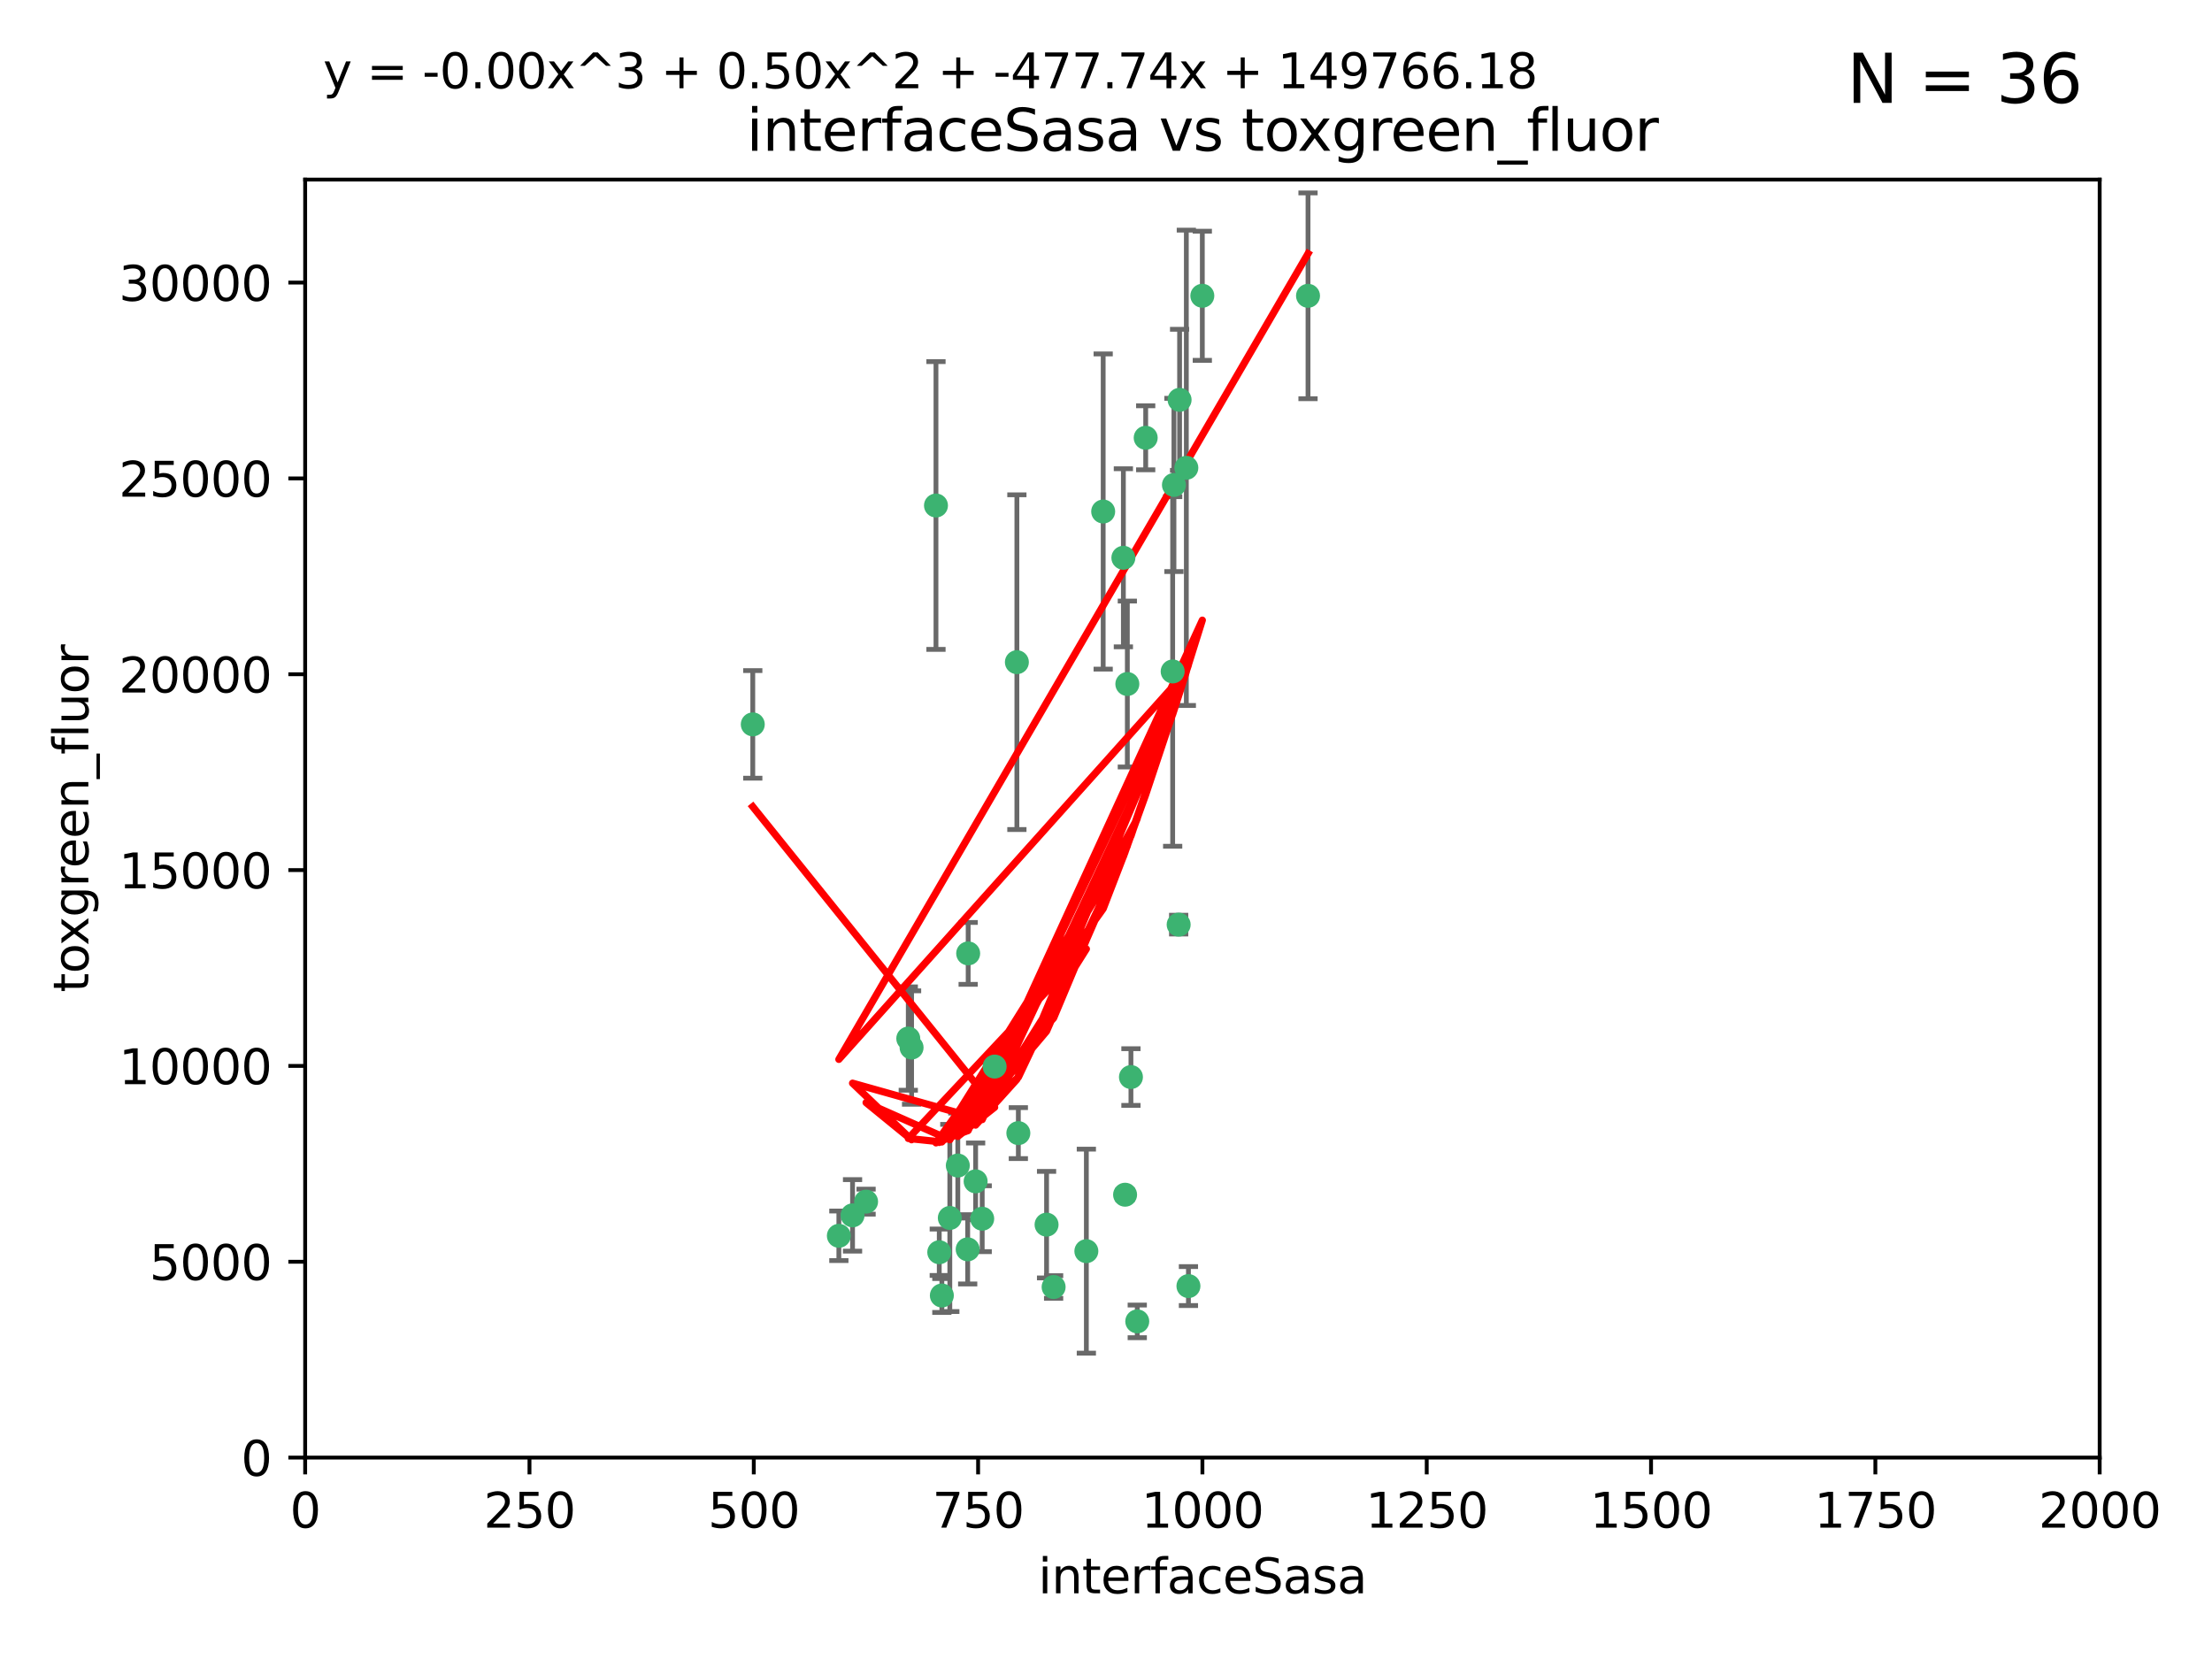 <?xml version="1.0" encoding="utf-8" standalone="no"?>
<!DOCTYPE svg PUBLIC "-//W3C//DTD SVG 1.1//EN"
  "http://www.w3.org/Graphics/SVG/1.1/DTD/svg11.dtd">
<svg xmlns:xlink="http://www.w3.org/1999/xlink" width="460.8pt" height="345.6pt" viewBox="0 0 460.8 345.6" xmlns="http://www.w3.org/2000/svg" version="1.1">
 <defs>
  <style type="text/css">*{stroke-linejoin: round; stroke-linecap: butt}</style>
 </defs>
 <g id="figure_1">
  <g id="patch_1">
   <path d="M 0 345.6 
L 460.8 345.6 
L 460.8 0 
L 0 0 
z
" style="fill: #ffffff"/>
  </g>
  <g id="axes_1">
   <g id="patch_2">
    <path d="M 63.571 303.64 
L 437.4 303.64 
L 437.4 37.411 
L 63.571 37.411 
z
" style="fill: #ffffff"/>
   </g>
   <g id="PathCollection_1">
    <defs>
     <path id="m104ccc93d2" d="M 0 1.118 
C 0.297 1.118 0.581 1 0.791 0.791 
C 1 0.581 1.118 0.297 1.118 0 
C 1.118 -0.297 1 -0.581 0.791 -0.791 
C 0.581 -1 0.297 -1.118 0 -1.118 
C -0.297 -1.118 -0.581 -1 -0.791 -0.791 
C -1 -0.581 -1.118 -0.297 -1.118 0 
C -1.118 0.297 -1 0.581 -0.791 0.791 
C -0.581 1 -0.297 1.118 0 1.118 
z
" style="stroke: #3cb371"/>
    </defs>
    <g clip-path="url(#pe75615eda8)">
     <use xlink:href="#m104ccc93d2" x="272.484" y="61.623" style="fill: #3cb371; stroke: #3cb371"/>
     <use xlink:href="#m104ccc93d2" x="174.75" y="257.44" style="fill: #3cb371; stroke: #3cb371"/>
     <use xlink:href="#m104ccc93d2" x="247.136" y="97.451" style="fill: #3cb371; stroke: #3cb371"/>
     <use xlink:href="#m104ccc93d2" x="244.553" y="101.022" style="fill: #3cb371; stroke: #3cb371"/>
     <use xlink:href="#m104ccc93d2" x="234.02" y="116.196" style="fill: #3cb371; stroke: #3cb371"/>
     <use xlink:href="#m104ccc93d2" x="238.669" y="91.198" style="fill: #3cb371; stroke: #3cb371"/>
     <use xlink:href="#m104ccc93d2" x="245.731" y="83.293" style="fill: #3cb371; stroke: #3cb371"/>
     <use xlink:href="#m104ccc93d2" x="250.465" y="61.614" style="fill: #3cb371; stroke: #3cb371"/>
     <use xlink:href="#m104ccc93d2" x="201.688" y="198.611" style="fill: #3cb371; stroke: #3cb371"/>
     <use xlink:href="#m104ccc93d2" x="194.981" y="105.307" style="fill: #3cb371; stroke: #3cb371"/>
     <use xlink:href="#m104ccc93d2" x="229.813" y="106.557" style="fill: #3cb371; stroke: #3cb371"/>
     <use xlink:href="#m104ccc93d2" x="234.375" y="248.881" style="fill: #3cb371; stroke: #3cb371"/>
     <use xlink:href="#m104ccc93d2" x="212.14" y="236.048" style="fill: #3cb371; stroke: #3cb371"/>
     <use xlink:href="#m104ccc93d2" x="195.666" y="260.866" style="fill: #3cb371; stroke: #3cb371"/>
     <use xlink:href="#m104ccc93d2" x="235.596" y="224.369" style="fill: #3cb371; stroke: #3cb371"/>
     <use xlink:href="#m104ccc93d2" x="247.573" y="267.914" style="fill: #3cb371; stroke: #3cb371"/>
     <use xlink:href="#m104ccc93d2" x="201.587" y="260.26" style="fill: #3cb371; stroke: #3cb371"/>
     <use xlink:href="#m104ccc93d2" x="236.912" y="275.268" style="fill: #3cb371; stroke: #3cb371"/>
     <use xlink:href="#m104ccc93d2" x="219.488" y="268.108" style="fill: #3cb371; stroke: #3cb371"/>
     <use xlink:href="#m104ccc93d2" x="196.206" y="269.875" style="fill: #3cb371; stroke: #3cb371"/>
     <use xlink:href="#m104ccc93d2" x="189.211" y="216.348" style="fill: #3cb371; stroke: #3cb371"/>
     <use xlink:href="#m104ccc93d2" x="226.308" y="260.64" style="fill: #3cb371; stroke: #3cb371"/>
     <use xlink:href="#m104ccc93d2" x="203.241" y="246.096" style="fill: #3cb371; stroke: #3cb371"/>
     <use xlink:href="#m104ccc93d2" x="211.835" y="137.942" style="fill: #3cb371; stroke: #3cb371"/>
     <use xlink:href="#m104ccc93d2" x="245.536" y="192.617" style="fill: #3cb371; stroke: #3cb371"/>
     <use xlink:href="#m104ccc93d2" x="244.288" y="139.875" style="fill: #3cb371; stroke: #3cb371"/>
     <use xlink:href="#m104ccc93d2" x="204.611" y="253.881" style="fill: #3cb371; stroke: #3cb371"/>
     <use xlink:href="#m104ccc93d2" x="177.602" y="253.182" style="fill: #3cb371; stroke: #3cb371"/>
     <use xlink:href="#m104ccc93d2" x="189.899" y="218.219" style="fill: #3cb371; stroke: #3cb371"/>
     <use xlink:href="#m104ccc93d2" x="180.421" y="250.326" style="fill: #3cb371; stroke: #3cb371"/>
     <use xlink:href="#m104ccc93d2" x="197.864" y="253.723" style="fill: #3cb371; stroke: #3cb371"/>
     <use xlink:href="#m104ccc93d2" x="234.846" y="142.491" style="fill: #3cb371; stroke: #3cb371"/>
     <use xlink:href="#m104ccc93d2" x="218.019" y="255.117" style="fill: #3cb371; stroke: #3cb371"/>
     <use xlink:href="#m104ccc93d2" x="199.529" y="242.802" style="fill: #3cb371; stroke: #3cb371"/>
     <use xlink:href="#m104ccc93d2" x="207.202" y="222.186" style="fill: #3cb371; stroke: #3cb371"/>
     <use xlink:href="#m104ccc93d2" x="156.817" y="150.901" style="fill: #3cb371; stroke: #3cb371"/>
    </g>
   </g>
   <g id="matplotlib.axis_1">
    <g id="xtick_1">
     <g id="line2d_1">
      <defs>
       <path id="m62a0d8f33f" d="M 0 0 
L 0 3.5 
" style="stroke: #000000; stroke-width: 0.8"/>
      </defs>
      <g>
       <use xlink:href="#m62a0d8f33f" x="63.571" y="303.64" style="stroke: #000000; stroke-width: 0.8"/>
      </g>
     </g>
     <g id="text_1">
      <!-- 0 -->
      <g transform="translate(60.39 318.238)scale(0.1 -0.1)">
       <defs>
        <path id="DejaVuSans-30" d="M 2034 4250 
Q 1547 4250 1301 3770 
Q 1056 3291 1056 2328 
Q 1056 1369 1301 889 
Q 1547 409 2034 409 
Q 2525 409 2770 889 
Q 3016 1369 3016 2328 
Q 3016 3291 2770 3770 
Q 2525 4250 2034 4250 
z
M 2034 4750 
Q 2819 4750 3233 4129 
Q 3647 3509 3647 2328 
Q 3647 1150 3233 529 
Q 2819 -91 2034 -91 
Q 1250 -91 836 529 
Q 422 1150 422 2328 
Q 422 3509 836 4129 
Q 1250 4750 2034 4750 
z
" transform="scale(0.016)"/>
       </defs>
       <use xlink:href="#DejaVuSans-30"/>
      </g>
     </g>
    </g>
    <g id="xtick_2">
     <g id="line2d_2">
      <g>
       <use xlink:href="#m62a0d8f33f" x="110.3" y="303.64" style="stroke: #000000; stroke-width: 0.8"/>
      </g>
     </g>
     <g id="text_2">
      <!-- 250 -->
      <g transform="translate(100.756 318.238)scale(0.1 -0.1)">
       <defs>
        <path id="DejaVuSans-32" d="M 1228 531 
L 3431 531 
L 3431 0 
L 469 0 
L 469 531 
Q 828 903 1448 1529 
Q 2069 2156 2228 2338 
Q 2531 2678 2651 2914 
Q 2772 3150 2772 3378 
Q 2772 3750 2511 3984 
Q 2250 4219 1831 4219 
Q 1534 4219 1204 4116 
Q 875 4013 500 3803 
L 500 4441 
Q 881 4594 1212 4672 
Q 1544 4750 1819 4750 
Q 2544 4750 2975 4387 
Q 3406 4025 3406 3419 
Q 3406 3131 3298 2873 
Q 3191 2616 2906 2266 
Q 2828 2175 2409 1742 
Q 1991 1309 1228 531 
z
" transform="scale(0.016)"/>
        <path id="DejaVuSans-35" d="M 691 4666 
L 3169 4666 
L 3169 4134 
L 1269 4134 
L 1269 2991 
Q 1406 3038 1543 3061 
Q 1681 3084 1819 3084 
Q 2600 3084 3056 2656 
Q 3513 2228 3513 1497 
Q 3513 744 3044 326 
Q 2575 -91 1722 -91 
Q 1428 -91 1123 -41 
Q 819 9 494 109 
L 494 744 
Q 775 591 1075 516 
Q 1375 441 1709 441 
Q 2250 441 2565 725 
Q 2881 1009 2881 1497 
Q 2881 1984 2565 2268 
Q 2250 2553 1709 2553 
Q 1456 2553 1204 2497 
Q 953 2441 691 2322 
L 691 4666 
z
" transform="scale(0.016)"/>
       </defs>
       <use xlink:href="#DejaVuSans-32"/>
       <use xlink:href="#DejaVuSans-35" x="63.623"/>
       <use xlink:href="#DejaVuSans-30" x="127.246"/>
      </g>
     </g>
    </g>
    <g id="xtick_3">
     <g id="line2d_3">
      <g>
       <use xlink:href="#m62a0d8f33f" x="157.028" y="303.64" style="stroke: #000000; stroke-width: 0.8"/>
      </g>
     </g>
     <g id="text_3">
      <!-- 500 -->
      <g transform="translate(147.485 318.238)scale(0.1 -0.1)">
       <use xlink:href="#DejaVuSans-35"/>
       <use xlink:href="#DejaVuSans-30" x="63.623"/>
       <use xlink:href="#DejaVuSans-30" x="127.246"/>
      </g>
     </g>
    </g>
    <g id="xtick_4">
     <g id="line2d_4">
      <g>
       <use xlink:href="#m62a0d8f33f" x="203.757" y="303.64" style="stroke: #000000; stroke-width: 0.8"/>
      </g>
     </g>
     <g id="text_4">
      <!-- 750 -->
      <g transform="translate(194.213 318.238)scale(0.1 -0.1)">
       <defs>
        <path id="DejaVuSans-37" d="M 525 4666 
L 3525 4666 
L 3525 4397 
L 1831 0 
L 1172 0 
L 2766 4134 
L 525 4134 
L 525 4666 
z
" transform="scale(0.016)"/>
       </defs>
       <use xlink:href="#DejaVuSans-37"/>
       <use xlink:href="#DejaVuSans-35" x="63.623"/>
       <use xlink:href="#DejaVuSans-30" x="127.246"/>
      </g>
     </g>
    </g>
    <g id="xtick_5">
     <g id="line2d_5">
      <g>
       <use xlink:href="#m62a0d8f33f" x="250.486" y="303.64" style="stroke: #000000; stroke-width: 0.8"/>
      </g>
     </g>
     <g id="text_5">
      <!-- 1000 -->
      <g transform="translate(237.761 318.238)scale(0.1 -0.1)">
       <defs>
        <path id="DejaVuSans-31" d="M 794 531 
L 1825 531 
L 1825 4091 
L 703 3866 
L 703 4441 
L 1819 4666 
L 2450 4666 
L 2450 531 
L 3481 531 
L 3481 0 
L 794 0 
L 794 531 
z
" transform="scale(0.016)"/>
       </defs>
       <use xlink:href="#DejaVuSans-31"/>
       <use xlink:href="#DejaVuSans-30" x="63.623"/>
       <use xlink:href="#DejaVuSans-30" x="127.246"/>
       <use xlink:href="#DejaVuSans-30" x="190.869"/>
      </g>
     </g>
    </g>
    <g id="xtick_6">
     <g id="line2d_6">
      <g>
       <use xlink:href="#m62a0d8f33f" x="297.214" y="303.64" style="stroke: #000000; stroke-width: 0.8"/>
      </g>
     </g>
     <g id="text_6">
      <!-- 1250 -->
      <g transform="translate(284.489 318.238)scale(0.1 -0.1)">
       <use xlink:href="#DejaVuSans-31"/>
       <use xlink:href="#DejaVuSans-32" x="63.623"/>
       <use xlink:href="#DejaVuSans-35" x="127.246"/>
       <use xlink:href="#DejaVuSans-30" x="190.869"/>
      </g>
     </g>
    </g>
    <g id="xtick_7">
     <g id="line2d_7">
      <g>
       <use xlink:href="#m62a0d8f33f" x="343.943" y="303.64" style="stroke: #000000; stroke-width: 0.8"/>
      </g>
     </g>
     <g id="text_7">
      <!-- 1500 -->
      <g transform="translate(331.218 318.238)scale(0.1 -0.1)">
       <use xlink:href="#DejaVuSans-31"/>
       <use xlink:href="#DejaVuSans-35" x="63.623"/>
       <use xlink:href="#DejaVuSans-30" x="127.246"/>
       <use xlink:href="#DejaVuSans-30" x="190.869"/>
      </g>
     </g>
    </g>
    <g id="xtick_8">
     <g id="line2d_8">
      <g>
       <use xlink:href="#m62a0d8f33f" x="390.671" y="303.64" style="stroke: #000000; stroke-width: 0.8"/>
      </g>
     </g>
     <g id="text_8">
      <!-- 1750 -->
      <g transform="translate(377.946 318.238)scale(0.1 -0.1)">
       <use xlink:href="#DejaVuSans-31"/>
       <use xlink:href="#DejaVuSans-37" x="63.623"/>
       <use xlink:href="#DejaVuSans-35" x="127.246"/>
       <use xlink:href="#DejaVuSans-30" x="190.869"/>
      </g>
     </g>
    </g>
    <g id="xtick_9">
     <g id="line2d_9">
      <g>
       <use xlink:href="#m62a0d8f33f" x="437.4" y="303.64" style="stroke: #000000; stroke-width: 0.8"/>
      </g>
     </g>
     <g id="text_9">
      <!-- 2000 -->
      <g transform="translate(424.675 318.238)scale(0.1 -0.1)">
       <use xlink:href="#DejaVuSans-32"/>
       <use xlink:href="#DejaVuSans-30" x="63.623"/>
       <use xlink:href="#DejaVuSans-30" x="127.246"/>
       <use xlink:href="#DejaVuSans-30" x="190.869"/>
      </g>
     </g>
    </g>
    <g id="text_10">
     <!-- interfaceSasa -->
     <g transform="translate(216.279 331.917)scale(0.1 -0.1)">
      <defs>
       <path id="DejaVuSans-69" d="M 603 3500 
L 1178 3500 
L 1178 0 
L 603 0 
L 603 3500 
z
M 603 4863 
L 1178 4863 
L 1178 4134 
L 603 4134 
L 603 4863 
z
" transform="scale(0.016)"/>
       <path id="DejaVuSans-6e" d="M 3513 2113 
L 3513 0 
L 2938 0 
L 2938 2094 
Q 2938 2591 2744 2837 
Q 2550 3084 2163 3084 
Q 1697 3084 1428 2787 
Q 1159 2491 1159 1978 
L 1159 0 
L 581 0 
L 581 3500 
L 1159 3500 
L 1159 2956 
Q 1366 3272 1645 3428 
Q 1925 3584 2291 3584 
Q 2894 3584 3203 3211 
Q 3513 2838 3513 2113 
z
" transform="scale(0.016)"/>
       <path id="DejaVuSans-74" d="M 1172 4494 
L 1172 3500 
L 2356 3500 
L 2356 3053 
L 1172 3053 
L 1172 1153 
Q 1172 725 1289 603 
Q 1406 481 1766 481 
L 2356 481 
L 2356 0 
L 1766 0 
Q 1100 0 847 248 
Q 594 497 594 1153 
L 594 3053 
L 172 3053 
L 172 3500 
L 594 3500 
L 594 4494 
L 1172 4494 
z
" transform="scale(0.016)"/>
       <path id="DejaVuSans-65" d="M 3597 1894 
L 3597 1613 
L 953 1613 
Q 991 1019 1311 708 
Q 1631 397 2203 397 
Q 2534 397 2845 478 
Q 3156 559 3463 722 
L 3463 178 
Q 3153 47 2828 -22 
Q 2503 -91 2169 -91 
Q 1331 -91 842 396 
Q 353 884 353 1716 
Q 353 2575 817 3079 
Q 1281 3584 2069 3584 
Q 2775 3584 3186 3129 
Q 3597 2675 3597 1894 
z
M 3022 2063 
Q 3016 2534 2758 2815 
Q 2500 3097 2075 3097 
Q 1594 3097 1305 2825 
Q 1016 2553 972 2059 
L 3022 2063 
z
" transform="scale(0.016)"/>
       <path id="DejaVuSans-72" d="M 2631 2963 
Q 2534 3019 2420 3045 
Q 2306 3072 2169 3072 
Q 1681 3072 1420 2755 
Q 1159 2438 1159 1844 
L 1159 0 
L 581 0 
L 581 3500 
L 1159 3500 
L 1159 2956 
Q 1341 3275 1631 3429 
Q 1922 3584 2338 3584 
Q 2397 3584 2469 3576 
Q 2541 3569 2628 3553 
L 2631 2963 
z
" transform="scale(0.016)"/>
       <path id="DejaVuSans-66" d="M 2375 4863 
L 2375 4384 
L 1825 4384 
Q 1516 4384 1395 4259 
Q 1275 4134 1275 3809 
L 1275 3500 
L 2222 3500 
L 2222 3053 
L 1275 3053 
L 1275 0 
L 697 0 
L 697 3053 
L 147 3053 
L 147 3500 
L 697 3500 
L 697 3744 
Q 697 4328 969 4595 
Q 1241 4863 1831 4863 
L 2375 4863 
z
" transform="scale(0.016)"/>
       <path id="DejaVuSans-61" d="M 2194 1759 
Q 1497 1759 1228 1600 
Q 959 1441 959 1056 
Q 959 750 1161 570 
Q 1363 391 1709 391 
Q 2188 391 2477 730 
Q 2766 1069 2766 1631 
L 2766 1759 
L 2194 1759 
z
M 3341 1997 
L 3341 0 
L 2766 0 
L 2766 531 
Q 2569 213 2275 61 
Q 1981 -91 1556 -91 
Q 1019 -91 701 211 
Q 384 513 384 1019 
Q 384 1609 779 1909 
Q 1175 2209 1959 2209 
L 2766 2209 
L 2766 2266 
Q 2766 2663 2505 2880 
Q 2244 3097 1772 3097 
Q 1472 3097 1187 3025 
Q 903 2953 641 2809 
L 641 3341 
Q 956 3463 1253 3523 
Q 1550 3584 1831 3584 
Q 2591 3584 2966 3190 
Q 3341 2797 3341 1997 
z
" transform="scale(0.016)"/>
       <path id="DejaVuSans-63" d="M 3122 3366 
L 3122 2828 
Q 2878 2963 2633 3030 
Q 2388 3097 2138 3097 
Q 1578 3097 1268 2742 
Q 959 2388 959 1747 
Q 959 1106 1268 751 
Q 1578 397 2138 397 
Q 2388 397 2633 464 
Q 2878 531 3122 666 
L 3122 134 
Q 2881 22 2623 -34 
Q 2366 -91 2075 -91 
Q 1284 -91 818 406 
Q 353 903 353 1747 
Q 353 2603 823 3093 
Q 1294 3584 2113 3584 
Q 2378 3584 2631 3529 
Q 2884 3475 3122 3366 
z
" transform="scale(0.016)"/>
       <path id="DejaVuSans-53" d="M 3425 4513 
L 3425 3897 
Q 3066 4069 2747 4153 
Q 2428 4238 2131 4238 
Q 1616 4238 1336 4038 
Q 1056 3838 1056 3469 
Q 1056 3159 1242 3001 
Q 1428 2844 1947 2747 
L 2328 2669 
Q 3034 2534 3370 2195 
Q 3706 1856 3706 1288 
Q 3706 609 3251 259 
Q 2797 -91 1919 -91 
Q 1588 -91 1214 -16 
Q 841 59 441 206 
L 441 856 
Q 825 641 1194 531 
Q 1563 422 1919 422 
Q 2459 422 2753 634 
Q 3047 847 3047 1241 
Q 3047 1584 2836 1778 
Q 2625 1972 2144 2069 
L 1759 2144 
Q 1053 2284 737 2584 
Q 422 2884 422 3419 
Q 422 4038 858 4394 
Q 1294 4750 2059 4750 
Q 2388 4750 2728 4690 
Q 3069 4631 3425 4513 
z
" transform="scale(0.016)"/>
       <path id="DejaVuSans-73" d="M 2834 3397 
L 2834 2853 
Q 2591 2978 2328 3040 
Q 2066 3103 1784 3103 
Q 1356 3103 1142 2972 
Q 928 2841 928 2578 
Q 928 2378 1081 2264 
Q 1234 2150 1697 2047 
L 1894 2003 
Q 2506 1872 2764 1633 
Q 3022 1394 3022 966 
Q 3022 478 2636 193 
Q 2250 -91 1575 -91 
Q 1294 -91 989 -36 
Q 684 19 347 128 
L 347 722 
Q 666 556 975 473 
Q 1284 391 1588 391 
Q 1994 391 2212 530 
Q 2431 669 2431 922 
Q 2431 1156 2273 1281 
Q 2116 1406 1581 1522 
L 1381 1569 
Q 847 1681 609 1914 
Q 372 2147 372 2553 
Q 372 3047 722 3315 
Q 1072 3584 1716 3584 
Q 2034 3584 2315 3537 
Q 2597 3491 2834 3397 
z
" transform="scale(0.016)"/>
      </defs>
      <use xlink:href="#DejaVuSans-69"/>
      <use xlink:href="#DejaVuSans-6e" x="27.783"/>
      <use xlink:href="#DejaVuSans-74" x="91.162"/>
      <use xlink:href="#DejaVuSans-65" x="130.371"/>
      <use xlink:href="#DejaVuSans-72" x="191.895"/>
      <use xlink:href="#DejaVuSans-66" x="233.008"/>
      <use xlink:href="#DejaVuSans-61" x="268.213"/>
      <use xlink:href="#DejaVuSans-63" x="329.492"/>
      <use xlink:href="#DejaVuSans-65" x="384.473"/>
      <use xlink:href="#DejaVuSans-53" x="445.996"/>
      <use xlink:href="#DejaVuSans-61" x="509.473"/>
      <use xlink:href="#DejaVuSans-73" x="570.752"/>
      <use xlink:href="#DejaVuSans-61" x="622.852"/>
     </g>
    </g>
   </g>
   <g id="matplotlib.axis_2">
    <g id="ytick_1">
     <g id="line2d_10">
      <defs>
       <path id="mcda93a4200" d="M 0 0 
L -3.5 0 
" style="stroke: #000000; stroke-width: 0.8"/>
      </defs>
      <g>
       <use xlink:href="#mcda93a4200" x="63.571" y="303.64" style="stroke: #000000; stroke-width: 0.8"/>
      </g>
     </g>
     <g id="text_11">
      <!-- 0 -->
      <g transform="translate(50.209 307.439)scale(0.1 -0.1)">
       <use xlink:href="#DejaVuSans-30"/>
      </g>
     </g>
    </g>
    <g id="ytick_2">
     <g id="line2d_11">
      <g>
       <use xlink:href="#mcda93a4200" x="63.571" y="262.845" style="stroke: #000000; stroke-width: 0.8"/>
      </g>
     </g>
     <g id="text_12">
      <!-- 5000 -->
      <g transform="translate(31.121 266.644)scale(0.1 -0.1)">
       <use xlink:href="#DejaVuSans-35"/>
       <use xlink:href="#DejaVuSans-30" x="63.623"/>
       <use xlink:href="#DejaVuSans-30" x="127.246"/>
       <use xlink:href="#DejaVuSans-30" x="190.869"/>
      </g>
     </g>
    </g>
    <g id="ytick_3">
     <g id="line2d_12">
      <g>
       <use xlink:href="#mcda93a4200" x="63.571" y="222.05" style="stroke: #000000; stroke-width: 0.8"/>
      </g>
     </g>
     <g id="text_13">
      <!-- 10000 -->
      <g transform="translate(24.759 225.849)scale(0.1 -0.1)">
       <use xlink:href="#DejaVuSans-31"/>
       <use xlink:href="#DejaVuSans-30" x="63.623"/>
       <use xlink:href="#DejaVuSans-30" x="127.246"/>
       <use xlink:href="#DejaVuSans-30" x="190.869"/>
       <use xlink:href="#DejaVuSans-30" x="254.492"/>
      </g>
     </g>
    </g>
    <g id="ytick_4">
     <g id="line2d_13">
      <g>
       <use xlink:href="#mcda93a4200" x="63.571" y="181.255" style="stroke: #000000; stroke-width: 0.8"/>
      </g>
     </g>
     <g id="text_14">
      <!-- 15000 -->
      <g transform="translate(24.759 185.054)scale(0.1 -0.1)">
       <use xlink:href="#DejaVuSans-31"/>
       <use xlink:href="#DejaVuSans-35" x="63.623"/>
       <use xlink:href="#DejaVuSans-30" x="127.246"/>
       <use xlink:href="#DejaVuSans-30" x="190.869"/>
       <use xlink:href="#DejaVuSans-30" x="254.492"/>
      </g>
     </g>
    </g>
    <g id="ytick_5">
     <g id="line2d_14">
      <g>
       <use xlink:href="#mcda93a4200" x="63.571" y="140.459" style="stroke: #000000; stroke-width: 0.8"/>
      </g>
     </g>
     <g id="text_15">
      <!-- 20000 -->
      <g transform="translate(24.759 144.259)scale(0.1 -0.1)">
       <use xlink:href="#DejaVuSans-32"/>
       <use xlink:href="#DejaVuSans-30" x="63.623"/>
       <use xlink:href="#DejaVuSans-30" x="127.246"/>
       <use xlink:href="#DejaVuSans-30" x="190.869"/>
       <use xlink:href="#DejaVuSans-30" x="254.492"/>
      </g>
     </g>
    </g>
    <g id="ytick_6">
     <g id="line2d_15">
      <g>
       <use xlink:href="#mcda93a4200" x="63.571" y="99.664" style="stroke: #000000; stroke-width: 0.8"/>
      </g>
     </g>
     <g id="text_16">
      <!-- 25000 -->
      <g transform="translate(24.759 103.464)scale(0.1 -0.1)">
       <use xlink:href="#DejaVuSans-32"/>
       <use xlink:href="#DejaVuSans-35" x="63.623"/>
       <use xlink:href="#DejaVuSans-30" x="127.246"/>
       <use xlink:href="#DejaVuSans-30" x="190.869"/>
       <use xlink:href="#DejaVuSans-30" x="254.492"/>
      </g>
     </g>
    </g>
    <g id="ytick_7">
     <g id="line2d_16">
      <g>
       <use xlink:href="#mcda93a4200" x="63.571" y="58.869" style="stroke: #000000; stroke-width: 0.8"/>
      </g>
     </g>
     <g id="text_17">
      <!-- 30000 -->
      <g transform="translate(24.759 62.668)scale(0.1 -0.1)">
       <defs>
        <path id="DejaVuSans-33" d="M 2597 2516 
Q 3050 2419 3304 2112 
Q 3559 1806 3559 1356 
Q 3559 666 3084 287 
Q 2609 -91 1734 -91 
Q 1441 -91 1130 -33 
Q 819 25 488 141 
L 488 750 
Q 750 597 1062 519 
Q 1375 441 1716 441 
Q 2309 441 2620 675 
Q 2931 909 2931 1356 
Q 2931 1769 2642 2001 
Q 2353 2234 1838 2234 
L 1294 2234 
L 1294 2753 
L 1863 2753 
Q 2328 2753 2575 2939 
Q 2822 3125 2822 3475 
Q 2822 3834 2567 4026 
Q 2313 4219 1838 4219 
Q 1578 4219 1281 4162 
Q 984 4106 628 3988 
L 628 4550 
Q 988 4650 1302 4700 
Q 1616 4750 1894 4750 
Q 2613 4750 3031 4423 
Q 3450 4097 3450 3541 
Q 3450 3153 3228 2886 
Q 3006 2619 2597 2516 
z
" transform="scale(0.016)"/>
       </defs>
       <use xlink:href="#DejaVuSans-33"/>
       <use xlink:href="#DejaVuSans-30" x="63.623"/>
       <use xlink:href="#DejaVuSans-30" x="127.246"/>
       <use xlink:href="#DejaVuSans-30" x="190.869"/>
       <use xlink:href="#DejaVuSans-30" x="254.492"/>
      </g>
     </g>
    </g>
    <g id="text_18">
     <!-- toxgreen_fluor -->
     <g transform="translate(18.401 206.72)rotate(-90)scale(0.1 -0.1)">
      <defs>
       <path id="DejaVuSans-6f" d="M 1959 3097 
Q 1497 3097 1228 2736 
Q 959 2375 959 1747 
Q 959 1119 1226 758 
Q 1494 397 1959 397 
Q 2419 397 2687 759 
Q 2956 1122 2956 1747 
Q 2956 2369 2687 2733 
Q 2419 3097 1959 3097 
z
M 1959 3584 
Q 2709 3584 3137 3096 
Q 3566 2609 3566 1747 
Q 3566 888 3137 398 
Q 2709 -91 1959 -91 
Q 1206 -91 779 398 
Q 353 888 353 1747 
Q 353 2609 779 3096 
Q 1206 3584 1959 3584 
z
" transform="scale(0.016)"/>
       <path id="DejaVuSans-78" d="M 3513 3500 
L 2247 1797 
L 3578 0 
L 2900 0 
L 1881 1375 
L 863 0 
L 184 0 
L 1544 1831 
L 300 3500 
L 978 3500 
L 1906 2253 
L 2834 3500 
L 3513 3500 
z
" transform="scale(0.016)"/>
       <path id="DejaVuSans-67" d="M 2906 1791 
Q 2906 2416 2648 2759 
Q 2391 3103 1925 3103 
Q 1463 3103 1205 2759 
Q 947 2416 947 1791 
Q 947 1169 1205 825 
Q 1463 481 1925 481 
Q 2391 481 2648 825 
Q 2906 1169 2906 1791 
z
M 3481 434 
Q 3481 -459 3084 -895 
Q 2688 -1331 1869 -1331 
Q 1566 -1331 1297 -1286 
Q 1028 -1241 775 -1147 
L 775 -588 
Q 1028 -725 1275 -790 
Q 1522 -856 1778 -856 
Q 2344 -856 2625 -561 
Q 2906 -266 2906 331 
L 2906 616 
Q 2728 306 2450 153 
Q 2172 0 1784 0 
Q 1141 0 747 490 
Q 353 981 353 1791 
Q 353 2603 747 3093 
Q 1141 3584 1784 3584 
Q 2172 3584 2450 3431 
Q 2728 3278 2906 2969 
L 2906 3500 
L 3481 3500 
L 3481 434 
z
" transform="scale(0.016)"/>
       <path id="DejaVuSans-5f" d="M 3263 -1063 
L 3263 -1509 
L -63 -1509 
L -63 -1063 
L 3263 -1063 
z
" transform="scale(0.016)"/>
       <path id="DejaVuSans-6c" d="M 603 4863 
L 1178 4863 
L 1178 0 
L 603 0 
L 603 4863 
z
" transform="scale(0.016)"/>
       <path id="DejaVuSans-75" d="M 544 1381 
L 544 3500 
L 1119 3500 
L 1119 1403 
Q 1119 906 1312 657 
Q 1506 409 1894 409 
Q 2359 409 2629 706 
Q 2900 1003 2900 1516 
L 2900 3500 
L 3475 3500 
L 3475 0 
L 2900 0 
L 2900 538 
Q 2691 219 2414 64 
Q 2138 -91 1772 -91 
Q 1169 -91 856 284 
Q 544 659 544 1381 
z
M 1991 3584 
L 1991 3584 
z
" transform="scale(0.016)"/>
      </defs>
      <use xlink:href="#DejaVuSans-74"/>
      <use xlink:href="#DejaVuSans-6f" x="39.209"/>
      <use xlink:href="#DejaVuSans-78" x="97.266"/>
      <use xlink:href="#DejaVuSans-67" x="156.445"/>
      <use xlink:href="#DejaVuSans-72" x="219.922"/>
      <use xlink:href="#DejaVuSans-65" x="258.785"/>
      <use xlink:href="#DejaVuSans-65" x="320.309"/>
      <use xlink:href="#DejaVuSans-6e" x="381.832"/>
      <use xlink:href="#DejaVuSans-5f" x="445.211"/>
      <use xlink:href="#DejaVuSans-66" x="495.211"/>
      <use xlink:href="#DejaVuSans-6c" x="530.416"/>
      <use xlink:href="#DejaVuSans-75" x="558.199"/>
      <use xlink:href="#DejaVuSans-6f" x="621.578"/>
      <use xlink:href="#DejaVuSans-72" x="682.76"/>
     </g>
    </g>
   </g>
   <g id="LineCollection_1">
    <path d="M 272.484 83.058 
L 272.484 40.187 
" clip-path="url(#pe75615eda8)" style="fill: none; stroke: #696969"/>
    <path d="M 174.75 262.6 
L 174.75 252.279 
" clip-path="url(#pe75615eda8)" style="fill: none; stroke: #696969"/>
    <path d="M 247.136 146.963 
L 247.136 47.939 
" clip-path="url(#pe75615eda8)" style="fill: none; stroke: #696969"/>
    <path d="M 244.553 119.066 
L 244.553 82.979 
" clip-path="url(#pe75615eda8)" style="fill: none; stroke: #696969"/>
    <path d="M 234.02 134.745 
L 234.02 97.647 
" clip-path="url(#pe75615eda8)" style="fill: none; stroke: #696969"/>
    <path d="M 238.669 97.868 
L 238.669 84.528 
" clip-path="url(#pe75615eda8)" style="fill: none; stroke: #696969"/>
    <path d="M 245.731 97.986 
L 245.731 68.599 
" clip-path="url(#pe75615eda8)" style="fill: none; stroke: #696969"/>
    <path d="M 250.465 75.067 
L 250.465 48.16 
" clip-path="url(#pe75615eda8)" style="fill: none; stroke: #696969"/>
    <path d="M 201.688 205.055 
L 201.688 192.168 
" clip-path="url(#pe75615eda8)" style="fill: none; stroke: #696969"/>
    <path d="M 194.981 135.28 
L 194.981 75.334 
" clip-path="url(#pe75615eda8)" style="fill: none; stroke: #696969"/>
    <path d="M 229.813 139.387 
L 229.813 73.727 
" clip-path="url(#pe75615eda8)" style="fill: none; stroke: #696969"/>
    <path d="M 234.375 249.896 
L 234.375 247.866 
" clip-path="url(#pe75615eda8)" style="fill: none; stroke: #696969"/>
    <path d="M 212.14 241.356 
L 212.14 230.74 
" clip-path="url(#pe75615eda8)" style="fill: none; stroke: #696969"/>
    <path d="M 195.666 265.698 
L 195.666 256.034 
" clip-path="url(#pe75615eda8)" style="fill: none; stroke: #696969"/>
    <path d="M 235.596 230.273 
L 235.596 218.464 
" clip-path="url(#pe75615eda8)" style="fill: none; stroke: #696969"/>
    <path d="M 247.573 271.971 
L 247.573 263.857 
" clip-path="url(#pe75615eda8)" style="fill: none; stroke: #696969"/>
    <path d="M 201.587 267.474 
L 201.587 253.045 
" clip-path="url(#pe75615eda8)" style="fill: none; stroke: #696969"/>
    <path d="M 236.912 278.667 
L 236.912 271.868 
" clip-path="url(#pe75615eda8)" style="fill: none; stroke: #696969"/>
    <path d="M 219.488 270.462 
L 219.488 265.753 
" clip-path="url(#pe75615eda8)" style="fill: none; stroke: #696969"/>
    <path d="M 196.206 273.409 
L 196.206 266.341 
" clip-path="url(#pe75615eda8)" style="fill: none; stroke: #696969"/>
    <path d="M 189.211 227.113 
L 189.211 205.583 
" clip-path="url(#pe75615eda8)" style="fill: none; stroke: #696969"/>
    <path d="M 226.308 281.889 
L 226.308 239.39 
" clip-path="url(#pe75615eda8)" style="fill: none; stroke: #696969"/>
    <path d="M 203.241 254.089 
L 203.241 238.103 
" clip-path="url(#pe75615eda8)" style="fill: none; stroke: #696969"/>
    <path d="M 211.835 172.804 
L 211.835 103.08 
" clip-path="url(#pe75615eda8)" style="fill: none; stroke: #696969"/>
    <path d="M 245.536 194.574 
L 245.536 190.659 
" clip-path="url(#pe75615eda8)" style="fill: none; stroke: #696969"/>
    <path d="M 244.288 176.287 
L 244.288 103.464 
" clip-path="url(#pe75615eda8)" style="fill: none; stroke: #696969"/>
    <path d="M 204.611 260.74 
L 204.611 247.023 
" clip-path="url(#pe75615eda8)" style="fill: none; stroke: #696969"/>
    <path d="M 177.602 260.631 
L 177.602 245.734 
" clip-path="url(#pe75615eda8)" style="fill: none; stroke: #696969"/>
    <path d="M 189.899 230.03 
L 189.899 206.407 
" clip-path="url(#pe75615eda8)" style="fill: none; stroke: #696969"/>
    <path d="M 180.421 252.928 
L 180.421 247.723 
" clip-path="url(#pe75615eda8)" style="fill: none; stroke: #696969"/>
    <path d="M 197.864 273.219 
L 197.864 234.226 
" clip-path="url(#pe75615eda8)" style="fill: none; stroke: #696969"/>
    <path d="M 234.846 159.773 
L 234.846 125.209 
" clip-path="url(#pe75615eda8)" style="fill: none; stroke: #696969"/>
    <path d="M 218.019 266.211 
L 218.019 244.023 
" clip-path="url(#pe75615eda8)" style="fill: none; stroke: #696969"/>
    <path d="M 199.529 253.739 
L 199.529 231.864 
" clip-path="url(#pe75615eda8)" style="fill: none; stroke: #696969"/>
    <path d="M 207.202 224.733 
L 207.202 219.639 
" clip-path="url(#pe75615eda8)" style="fill: none; stroke: #696969"/>
    <path d="M 156.817 162.109 
L 156.817 139.694 
" clip-path="url(#pe75615eda8)" style="fill: none; stroke: #696969"/>
   </g>
   <g id="line2d_17">
    <defs>
     <path id="mc6e5008794" d="M 2 0 
L -2 -0 
" style="stroke: #696969"/>
    </defs>
    <g clip-path="url(#pe75615eda8)">
     <use xlink:href="#mc6e5008794" x="272.484" y="83.058" style="fill: #696969; stroke: #696969"/>
     <use xlink:href="#mc6e5008794" x="174.75" y="262.6" style="fill: #696969; stroke: #696969"/>
     <use xlink:href="#mc6e5008794" x="247.136" y="146.963" style="fill: #696969; stroke: #696969"/>
     <use xlink:href="#mc6e5008794" x="244.553" y="119.066" style="fill: #696969; stroke: #696969"/>
     <use xlink:href="#mc6e5008794" x="234.02" y="134.745" style="fill: #696969; stroke: #696969"/>
     <use xlink:href="#mc6e5008794" x="238.669" y="97.868" style="fill: #696969; stroke: #696969"/>
     <use xlink:href="#mc6e5008794" x="245.731" y="97.986" style="fill: #696969; stroke: #696969"/>
     <use xlink:href="#mc6e5008794" x="250.465" y="75.067" style="fill: #696969; stroke: #696969"/>
     <use xlink:href="#mc6e5008794" x="201.688" y="205.055" style="fill: #696969; stroke: #696969"/>
     <use xlink:href="#mc6e5008794" x="194.981" y="135.28" style="fill: #696969; stroke: #696969"/>
     <use xlink:href="#mc6e5008794" x="229.813" y="139.387" style="fill: #696969; stroke: #696969"/>
     <use xlink:href="#mc6e5008794" x="234.375" y="249.896" style="fill: #696969; stroke: #696969"/>
     <use xlink:href="#mc6e5008794" x="212.14" y="241.356" style="fill: #696969; stroke: #696969"/>
     <use xlink:href="#mc6e5008794" x="195.666" y="265.698" style="fill: #696969; stroke: #696969"/>
     <use xlink:href="#mc6e5008794" x="235.596" y="230.273" style="fill: #696969; stroke: #696969"/>
     <use xlink:href="#mc6e5008794" x="247.573" y="271.971" style="fill: #696969; stroke: #696969"/>
     <use xlink:href="#mc6e5008794" x="201.587" y="267.474" style="fill: #696969; stroke: #696969"/>
     <use xlink:href="#mc6e5008794" x="236.912" y="278.667" style="fill: #696969; stroke: #696969"/>
     <use xlink:href="#mc6e5008794" x="219.488" y="270.462" style="fill: #696969; stroke: #696969"/>
     <use xlink:href="#mc6e5008794" x="196.206" y="273.409" style="fill: #696969; stroke: #696969"/>
     <use xlink:href="#mc6e5008794" x="189.211" y="227.113" style="fill: #696969; stroke: #696969"/>
     <use xlink:href="#mc6e5008794" x="226.308" y="281.889" style="fill: #696969; stroke: #696969"/>
     <use xlink:href="#mc6e5008794" x="203.241" y="254.089" style="fill: #696969; stroke: #696969"/>
     <use xlink:href="#mc6e5008794" x="211.835" y="172.804" style="fill: #696969; stroke: #696969"/>
     <use xlink:href="#mc6e5008794" x="245.536" y="194.574" style="fill: #696969; stroke: #696969"/>
     <use xlink:href="#mc6e5008794" x="244.288" y="176.287" style="fill: #696969; stroke: #696969"/>
     <use xlink:href="#mc6e5008794" x="204.611" y="260.74" style="fill: #696969; stroke: #696969"/>
     <use xlink:href="#mc6e5008794" x="177.602" y="260.631" style="fill: #696969; stroke: #696969"/>
     <use xlink:href="#mc6e5008794" x="189.899" y="230.03" style="fill: #696969; stroke: #696969"/>
     <use xlink:href="#mc6e5008794" x="180.421" y="252.928" style="fill: #696969; stroke: #696969"/>
     <use xlink:href="#mc6e5008794" x="197.864" y="273.219" style="fill: #696969; stroke: #696969"/>
     <use xlink:href="#mc6e5008794" x="234.846" y="159.773" style="fill: #696969; stroke: #696969"/>
     <use xlink:href="#mc6e5008794" x="218.019" y="266.211" style="fill: #696969; stroke: #696969"/>
     <use xlink:href="#mc6e5008794" x="199.529" y="253.739" style="fill: #696969; stroke: #696969"/>
     <use xlink:href="#mc6e5008794" x="207.202" y="224.733" style="fill: #696969; stroke: #696969"/>
     <use xlink:href="#mc6e5008794" x="156.817" y="162.109" style="fill: #696969; stroke: #696969"/>
    </g>
   </g>
   <g id="line2d_18">
    <g clip-path="url(#pe75615eda8)">
     <use xlink:href="#mc6e5008794" x="272.484" y="40.187" style="fill: #696969; stroke: #696969"/>
     <use xlink:href="#mc6e5008794" x="174.75" y="252.279" style="fill: #696969; stroke: #696969"/>
     <use xlink:href="#mc6e5008794" x="247.136" y="47.939" style="fill: #696969; stroke: #696969"/>
     <use xlink:href="#mc6e5008794" x="244.553" y="82.979" style="fill: #696969; stroke: #696969"/>
     <use xlink:href="#mc6e5008794" x="234.02" y="97.647" style="fill: #696969; stroke: #696969"/>
     <use xlink:href="#mc6e5008794" x="238.669" y="84.528" style="fill: #696969; stroke: #696969"/>
     <use xlink:href="#mc6e5008794" x="245.731" y="68.599" style="fill: #696969; stroke: #696969"/>
     <use xlink:href="#mc6e5008794" x="250.465" y="48.16" style="fill: #696969; stroke: #696969"/>
     <use xlink:href="#mc6e5008794" x="201.688" y="192.168" style="fill: #696969; stroke: #696969"/>
     <use xlink:href="#mc6e5008794" x="194.981" y="75.334" style="fill: #696969; stroke: #696969"/>
     <use xlink:href="#mc6e5008794" x="229.813" y="73.727" style="fill: #696969; stroke: #696969"/>
     <use xlink:href="#mc6e5008794" x="234.375" y="247.866" style="fill: #696969; stroke: #696969"/>
     <use xlink:href="#mc6e5008794" x="212.14" y="230.74" style="fill: #696969; stroke: #696969"/>
     <use xlink:href="#mc6e5008794" x="195.666" y="256.034" style="fill: #696969; stroke: #696969"/>
     <use xlink:href="#mc6e5008794" x="235.596" y="218.464" style="fill: #696969; stroke: #696969"/>
     <use xlink:href="#mc6e5008794" x="247.573" y="263.857" style="fill: #696969; stroke: #696969"/>
     <use xlink:href="#mc6e5008794" x="201.587" y="253.045" style="fill: #696969; stroke: #696969"/>
     <use xlink:href="#mc6e5008794" x="236.912" y="271.868" style="fill: #696969; stroke: #696969"/>
     <use xlink:href="#mc6e5008794" x="219.488" y="265.753" style="fill: #696969; stroke: #696969"/>
     <use xlink:href="#mc6e5008794" x="196.206" y="266.341" style="fill: #696969; stroke: #696969"/>
     <use xlink:href="#mc6e5008794" x="189.211" y="205.583" style="fill: #696969; stroke: #696969"/>
     <use xlink:href="#mc6e5008794" x="226.308" y="239.39" style="fill: #696969; stroke: #696969"/>
     <use xlink:href="#mc6e5008794" x="203.241" y="238.103" style="fill: #696969; stroke: #696969"/>
     <use xlink:href="#mc6e5008794" x="211.835" y="103.08" style="fill: #696969; stroke: #696969"/>
     <use xlink:href="#mc6e5008794" x="245.536" y="190.659" style="fill: #696969; stroke: #696969"/>
     <use xlink:href="#mc6e5008794" x="244.288" y="103.464" style="fill: #696969; stroke: #696969"/>
     <use xlink:href="#mc6e5008794" x="204.611" y="247.023" style="fill: #696969; stroke: #696969"/>
     <use xlink:href="#mc6e5008794" x="177.602" y="245.734" style="fill: #696969; stroke: #696969"/>
     <use xlink:href="#mc6e5008794" x="189.899" y="206.407" style="fill: #696969; stroke: #696969"/>
     <use xlink:href="#mc6e5008794" x="180.421" y="247.723" style="fill: #696969; stroke: #696969"/>
     <use xlink:href="#mc6e5008794" x="197.864" y="234.226" style="fill: #696969; stroke: #696969"/>
     <use xlink:href="#mc6e5008794" x="234.846" y="125.209" style="fill: #696969; stroke: #696969"/>
     <use xlink:href="#mc6e5008794" x="218.019" y="244.023" style="fill: #696969; stroke: #696969"/>
     <use xlink:href="#mc6e5008794" x="199.529" y="231.864" style="fill: #696969; stroke: #696969"/>
     <use xlink:href="#mc6e5008794" x="207.202" y="219.639" style="fill: #696969; stroke: #696969"/>
     <use xlink:href="#mc6e5008794" x="156.817" y="139.694" style="fill: #696969; stroke: #696969"/>
    </g>
   </g>
   <g id="line2d_19">
    <path d="M 272.484 52.843 
L 174.75 220.686 
L 247.136 139.904 
L 244.553 147.984 
L 234.02 178.446 
L 238.669 165.537 
L 245.731 144.327 
L 250.465 129.195 
L 201.688 235.503 
L 194.981 238.081 
L 229.813 189.302 
L 234.375 177.493 
L 212.14 224.427 
L 195.666 237.992 
L 235.596 174.173 
L 247.573 138.515 
L 201.587 235.569 
L 236.912 170.522 
L 219.488 212.08 
L 196.206 237.894 
L 189.211 237.164 
L 226.308 197.683 
L 203.241 234.38 
L 211.835 224.862 
L 245.536 144.934 
L 244.288 148.802 
L 204.611 233.233 
L 177.602 225.646 
L 189.899 237.433 
L 180.421 229.696 
L 197.864 237.435 
L 234.846 176.219 
L 218.019 214.824 
L 199.529 236.742 
L 207.202 230.671 
L 156.817 168.049 
" clip-path="url(#pe75615eda8)" style="fill: none; stroke: #ff0000; stroke-width: 1.5; stroke-linecap: square"/>
   </g>
   <g id="line2d_20">
    <defs>
     <path id="mece5cd8d14" d="M 0 2 
C 0.53 2 1.039 1.789 1.414 1.414 
C 1.789 1.039 2 0.53 2 0 
C 2 -0.53 1.789 -1.039 1.414 -1.414 
C 1.039 -1.789 0.53 -2 0 -2 
C -0.53 -2 -1.039 -1.789 -1.414 -1.414 
C -1.789 -1.039 -2 -0.53 -2 0 
C -2 0.53 -1.789 1.039 -1.414 1.414 
C -1.039 1.789 -0.53 2 0 2 
z
" style="stroke: #3cb371"/>
    </defs>
    <g clip-path="url(#pe75615eda8)">
     <use xlink:href="#mece5cd8d14" x="272.484" y="61.623" style="fill: #3cb371; stroke: #3cb371"/>
     <use xlink:href="#mece5cd8d14" x="174.75" y="257.44" style="fill: #3cb371; stroke: #3cb371"/>
     <use xlink:href="#mece5cd8d14" x="247.136" y="97.451" style="fill: #3cb371; stroke: #3cb371"/>
     <use xlink:href="#mece5cd8d14" x="244.553" y="101.022" style="fill: #3cb371; stroke: #3cb371"/>
     <use xlink:href="#mece5cd8d14" x="234.02" y="116.196" style="fill: #3cb371; stroke: #3cb371"/>
     <use xlink:href="#mece5cd8d14" x="238.669" y="91.198" style="fill: #3cb371; stroke: #3cb371"/>
     <use xlink:href="#mece5cd8d14" x="245.731" y="83.293" style="fill: #3cb371; stroke: #3cb371"/>
     <use xlink:href="#mece5cd8d14" x="250.465" y="61.614" style="fill: #3cb371; stroke: #3cb371"/>
     <use xlink:href="#mece5cd8d14" x="201.688" y="198.611" style="fill: #3cb371; stroke: #3cb371"/>
     <use xlink:href="#mece5cd8d14" x="194.981" y="105.307" style="fill: #3cb371; stroke: #3cb371"/>
     <use xlink:href="#mece5cd8d14" x="229.813" y="106.557" style="fill: #3cb371; stroke: #3cb371"/>
     <use xlink:href="#mece5cd8d14" x="234.375" y="248.881" style="fill: #3cb371; stroke: #3cb371"/>
     <use xlink:href="#mece5cd8d14" x="212.14" y="236.048" style="fill: #3cb371; stroke: #3cb371"/>
     <use xlink:href="#mece5cd8d14" x="195.666" y="260.866" style="fill: #3cb371; stroke: #3cb371"/>
     <use xlink:href="#mece5cd8d14" x="235.596" y="224.369" style="fill: #3cb371; stroke: #3cb371"/>
     <use xlink:href="#mece5cd8d14" x="247.573" y="267.914" style="fill: #3cb371; stroke: #3cb371"/>
     <use xlink:href="#mece5cd8d14" x="201.587" y="260.26" style="fill: #3cb371; stroke: #3cb371"/>
     <use xlink:href="#mece5cd8d14" x="236.912" y="275.268" style="fill: #3cb371; stroke: #3cb371"/>
     <use xlink:href="#mece5cd8d14" x="219.488" y="268.108" style="fill: #3cb371; stroke: #3cb371"/>
     <use xlink:href="#mece5cd8d14" x="196.206" y="269.875" style="fill: #3cb371; stroke: #3cb371"/>
     <use xlink:href="#mece5cd8d14" x="189.211" y="216.348" style="fill: #3cb371; stroke: #3cb371"/>
     <use xlink:href="#mece5cd8d14" x="226.308" y="260.64" style="fill: #3cb371; stroke: #3cb371"/>
     <use xlink:href="#mece5cd8d14" x="203.241" y="246.096" style="fill: #3cb371; stroke: #3cb371"/>
     <use xlink:href="#mece5cd8d14" x="211.835" y="137.942" style="fill: #3cb371; stroke: #3cb371"/>
     <use xlink:href="#mece5cd8d14" x="245.536" y="192.617" style="fill: #3cb371; stroke: #3cb371"/>
     <use xlink:href="#mece5cd8d14" x="244.288" y="139.875" style="fill: #3cb371; stroke: #3cb371"/>
     <use xlink:href="#mece5cd8d14" x="204.611" y="253.881" style="fill: #3cb371; stroke: #3cb371"/>
     <use xlink:href="#mece5cd8d14" x="177.602" y="253.182" style="fill: #3cb371; stroke: #3cb371"/>
     <use xlink:href="#mece5cd8d14" x="189.899" y="218.219" style="fill: #3cb371; stroke: #3cb371"/>
     <use xlink:href="#mece5cd8d14" x="180.421" y="250.326" style="fill: #3cb371; stroke: #3cb371"/>
     <use xlink:href="#mece5cd8d14" x="197.864" y="253.723" style="fill: #3cb371; stroke: #3cb371"/>
     <use xlink:href="#mece5cd8d14" x="234.846" y="142.491" style="fill: #3cb371; stroke: #3cb371"/>
     <use xlink:href="#mece5cd8d14" x="218.019" y="255.117" style="fill: #3cb371; stroke: #3cb371"/>
     <use xlink:href="#mece5cd8d14" x="199.529" y="242.802" style="fill: #3cb371; stroke: #3cb371"/>
     <use xlink:href="#mece5cd8d14" x="207.202" y="222.186" style="fill: #3cb371; stroke: #3cb371"/>
     <use xlink:href="#mece5cd8d14" x="156.817" y="150.901" style="fill: #3cb371; stroke: #3cb371"/>
    </g>
   </g>
   <g id="patch_3">
    <path d="M 63.571 303.64 
L 63.571 37.411 
" style="fill: none; stroke: #000000; stroke-width: 0.8; stroke-linejoin: miter; stroke-linecap: square"/>
   </g>
   <g id="patch_4">
    <path d="M 437.4 303.64 
L 437.4 37.411 
" style="fill: none; stroke: #000000; stroke-width: 0.8; stroke-linejoin: miter; stroke-linecap: square"/>
   </g>
   <g id="patch_5">
    <path d="M 63.571 303.64 
L 437.4 303.64 
" style="fill: none; stroke: #000000; stroke-width: 0.8; stroke-linejoin: miter; stroke-linecap: square"/>
   </g>
   <g id="patch_6">
    <path d="M 63.571 37.411 
L 437.4 37.411 
" style="fill: none; stroke: #000000; stroke-width: 0.8; stroke-linejoin: miter; stroke-linecap: square"/>
   </g>
   <g id="text_19">
    <!-- N = 36 -->
    <g transform="translate(384.743 21.426)scale(0.14 -0.14)">
     <defs>
      <path id="DejaVuSans-4e" d="M 628 4666 
L 1478 4666 
L 3547 763 
L 3547 4666 
L 4159 4666 
L 4159 0 
L 3309 0 
L 1241 3903 
L 1241 0 
L 628 0 
L 628 4666 
z
" transform="scale(0.016)"/>
      <path id="DejaVuSans-20" transform="scale(0.016)"/>
      <path id="DejaVuSans-3d" d="M 678 2906 
L 4684 2906 
L 4684 2381 
L 678 2381 
L 678 2906 
z
M 678 1631 
L 4684 1631 
L 4684 1100 
L 678 1100 
L 678 1631 
z
" transform="scale(0.016)"/>
      <path id="DejaVuSans-36" d="M 2113 2584 
Q 1688 2584 1439 2293 
Q 1191 2003 1191 1497 
Q 1191 994 1439 701 
Q 1688 409 2113 409 
Q 2538 409 2786 701 
Q 3034 994 3034 1497 
Q 3034 2003 2786 2293 
Q 2538 2584 2113 2584 
z
M 3366 4563 
L 3366 3988 
Q 3128 4100 2886 4159 
Q 2644 4219 2406 4219 
Q 1781 4219 1451 3797 
Q 1122 3375 1075 2522 
Q 1259 2794 1537 2939 
Q 1816 3084 2150 3084 
Q 2853 3084 3261 2657 
Q 3669 2231 3669 1497 
Q 3669 778 3244 343 
Q 2819 -91 2113 -91 
Q 1303 -91 875 529 
Q 447 1150 447 2328 
Q 447 3434 972 4092 
Q 1497 4750 2381 4750 
Q 2619 4750 2861 4703 
Q 3103 4656 3366 4563 
z
" transform="scale(0.016)"/>
     </defs>
     <use xlink:href="#DejaVuSans-4e"/>
     <use xlink:href="#DejaVuSans-20" x="74.805"/>
     <use xlink:href="#DejaVuSans-3d" x="106.592"/>
     <use xlink:href="#DejaVuSans-20" x="190.381"/>
     <use xlink:href="#DejaVuSans-33" x="222.168"/>
     <use xlink:href="#DejaVuSans-36" x="285.791"/>
    </g>
   </g>
   <g id="text_20">
    <!-- y = -0.00x^3 + 0.50x^2 + -477.74x + 149766.18 -->
    <g transform="translate(67.31 18.387)scale(0.1 -0.1)">
     <defs>
      <path id="DejaVuSans-79" d="M 2059 -325 
Q 1816 -950 1584 -1140 
Q 1353 -1331 966 -1331 
L 506 -1331 
L 506 -850 
L 844 -850 
Q 1081 -850 1212 -737 
Q 1344 -625 1503 -206 
L 1606 56 
L 191 3500 
L 800 3500 
L 1894 763 
L 2988 3500 
L 3597 3500 
L 2059 -325 
z
" transform="scale(0.016)"/>
      <path id="DejaVuSans-2d" d="M 313 2009 
L 1997 2009 
L 1997 1497 
L 313 1497 
L 313 2009 
z
" transform="scale(0.016)"/>
      <path id="DejaVuSans-2e" d="M 684 794 
L 1344 794 
L 1344 0 
L 684 0 
L 684 794 
z
" transform="scale(0.016)"/>
      <path id="DejaVuSans-5e" d="M 2988 4666 
L 4684 2925 
L 4056 2925 
L 2681 4159 
L 1306 2925 
L 678 2925 
L 2375 4666 
L 2988 4666 
z
" transform="scale(0.016)"/>
      <path id="DejaVuSans-2b" d="M 2944 4013 
L 2944 2272 
L 4684 2272 
L 4684 1741 
L 2944 1741 
L 2944 0 
L 2419 0 
L 2419 1741 
L 678 1741 
L 678 2272 
L 2419 2272 
L 2419 4013 
L 2944 4013 
z
" transform="scale(0.016)"/>
      <path id="DejaVuSans-34" d="M 2419 4116 
L 825 1625 
L 2419 1625 
L 2419 4116 
z
M 2253 4666 
L 3047 4666 
L 3047 1625 
L 3713 1625 
L 3713 1100 
L 3047 1100 
L 3047 0 
L 2419 0 
L 2419 1100 
L 313 1100 
L 313 1709 
L 2253 4666 
z
" transform="scale(0.016)"/>
      <path id="DejaVuSans-39" d="M 703 97 
L 703 672 
Q 941 559 1184 500 
Q 1428 441 1663 441 
Q 2288 441 2617 861 
Q 2947 1281 2994 2138 
Q 2813 1869 2534 1725 
Q 2256 1581 1919 1581 
Q 1219 1581 811 2004 
Q 403 2428 403 3163 
Q 403 3881 828 4315 
Q 1253 4750 1959 4750 
Q 2769 4750 3195 4129 
Q 3622 3509 3622 2328 
Q 3622 1225 3098 567 
Q 2575 -91 1691 -91 
Q 1453 -91 1209 -44 
Q 966 3 703 97 
z
M 1959 2075 
Q 2384 2075 2632 2365 
Q 2881 2656 2881 3163 
Q 2881 3666 2632 3958 
Q 2384 4250 1959 4250 
Q 1534 4250 1286 3958 
Q 1038 3666 1038 3163 
Q 1038 2656 1286 2365 
Q 1534 2075 1959 2075 
z
" transform="scale(0.016)"/>
      <path id="DejaVuSans-38" d="M 2034 2216 
Q 1584 2216 1326 1975 
Q 1069 1734 1069 1313 
Q 1069 891 1326 650 
Q 1584 409 2034 409 
Q 2484 409 2743 651 
Q 3003 894 3003 1313 
Q 3003 1734 2745 1975 
Q 2488 2216 2034 2216 
z
M 1403 2484 
Q 997 2584 770 2862 
Q 544 3141 544 3541 
Q 544 4100 942 4425 
Q 1341 4750 2034 4750 
Q 2731 4750 3128 4425 
Q 3525 4100 3525 3541 
Q 3525 3141 3298 2862 
Q 3072 2584 2669 2484 
Q 3125 2378 3379 2068 
Q 3634 1759 3634 1313 
Q 3634 634 3220 271 
Q 2806 -91 2034 -91 
Q 1263 -91 848 271 
Q 434 634 434 1313 
Q 434 1759 690 2068 
Q 947 2378 1403 2484 
z
M 1172 3481 
Q 1172 3119 1398 2916 
Q 1625 2713 2034 2713 
Q 2441 2713 2670 2916 
Q 2900 3119 2900 3481 
Q 2900 3844 2670 4047 
Q 2441 4250 2034 4250 
Q 1625 4250 1398 4047 
Q 1172 3844 1172 3481 
z
" transform="scale(0.016)"/>
     </defs>
     <use xlink:href="#DejaVuSans-79"/>
     <use xlink:href="#DejaVuSans-20" x="59.18"/>
     <use xlink:href="#DejaVuSans-3d" x="90.967"/>
     <use xlink:href="#DejaVuSans-20" x="174.756"/>
     <use xlink:href="#DejaVuSans-2d" x="206.543"/>
     <use xlink:href="#DejaVuSans-30" x="242.627"/>
     <use xlink:href="#DejaVuSans-2e" x="306.25"/>
     <use xlink:href="#DejaVuSans-30" x="338.037"/>
     <use xlink:href="#DejaVuSans-30" x="401.66"/>
     <use xlink:href="#DejaVuSans-78" x="465.283"/>
     <use xlink:href="#DejaVuSans-5e" x="524.463"/>
     <use xlink:href="#DejaVuSans-33" x="608.252"/>
     <use xlink:href="#DejaVuSans-20" x="671.875"/>
     <use xlink:href="#DejaVuSans-2b" x="703.662"/>
     <use xlink:href="#DejaVuSans-20" x="787.451"/>
     <use xlink:href="#DejaVuSans-30" x="819.238"/>
     <use xlink:href="#DejaVuSans-2e" x="882.861"/>
     <use xlink:href="#DejaVuSans-35" x="914.648"/>
     <use xlink:href="#DejaVuSans-30" x="978.271"/>
     <use xlink:href="#DejaVuSans-78" x="1041.895"/>
     <use xlink:href="#DejaVuSans-5e" x="1101.074"/>
     <use xlink:href="#DejaVuSans-32" x="1184.863"/>
     <use xlink:href="#DejaVuSans-20" x="1248.486"/>
     <use xlink:href="#DejaVuSans-2b" x="1280.273"/>
     <use xlink:href="#DejaVuSans-20" x="1364.062"/>
     <use xlink:href="#DejaVuSans-2d" x="1395.85"/>
     <use xlink:href="#DejaVuSans-34" x="1431.934"/>
     <use xlink:href="#DejaVuSans-37" x="1495.557"/>
     <use xlink:href="#DejaVuSans-37" x="1559.18"/>
     <use xlink:href="#DejaVuSans-2e" x="1622.803"/>
     <use xlink:href="#DejaVuSans-37" x="1654.59"/>
     <use xlink:href="#DejaVuSans-34" x="1718.213"/>
     <use xlink:href="#DejaVuSans-78" x="1781.836"/>
     <use xlink:href="#DejaVuSans-20" x="1841.016"/>
     <use xlink:href="#DejaVuSans-2b" x="1872.803"/>
     <use xlink:href="#DejaVuSans-20" x="1956.592"/>
     <use xlink:href="#DejaVuSans-31" x="1988.379"/>
     <use xlink:href="#DejaVuSans-34" x="2052.002"/>
     <use xlink:href="#DejaVuSans-39" x="2115.625"/>
     <use xlink:href="#DejaVuSans-37" x="2179.248"/>
     <use xlink:href="#DejaVuSans-36" x="2242.871"/>
     <use xlink:href="#DejaVuSans-36" x="2306.494"/>
     <use xlink:href="#DejaVuSans-2e" x="2370.117"/>
     <use xlink:href="#DejaVuSans-31" x="2401.904"/>
     <use xlink:href="#DejaVuSans-38" x="2465.527"/>
    </g>
   </g>
   <g id="text_21">
    <!-- interfaceSasa vs toxgreen_fluor -->
    <g transform="translate(155.513 31.411)scale(0.12 -0.12)">
     <defs>
      <path id="DejaVuSans-76" d="M 191 3500 
L 800 3500 
L 1894 563 
L 2988 3500 
L 3597 3500 
L 2284 0 
L 1503 0 
L 191 3500 
z
" transform="scale(0.016)"/>
     </defs>
     <use xlink:href="#DejaVuSans-69"/>
     <use xlink:href="#DejaVuSans-6e" x="27.783"/>
     <use xlink:href="#DejaVuSans-74" x="91.162"/>
     <use xlink:href="#DejaVuSans-65" x="130.371"/>
     <use xlink:href="#DejaVuSans-72" x="191.895"/>
     <use xlink:href="#DejaVuSans-66" x="233.008"/>
     <use xlink:href="#DejaVuSans-61" x="268.213"/>
     <use xlink:href="#DejaVuSans-63" x="329.492"/>
     <use xlink:href="#DejaVuSans-65" x="384.473"/>
     <use xlink:href="#DejaVuSans-53" x="445.996"/>
     <use xlink:href="#DejaVuSans-61" x="509.473"/>
     <use xlink:href="#DejaVuSans-73" x="570.752"/>
     <use xlink:href="#DejaVuSans-61" x="622.852"/>
     <use xlink:href="#DejaVuSans-20" x="684.131"/>
     <use xlink:href="#DejaVuSans-76" x="715.918"/>
     <use xlink:href="#DejaVuSans-73" x="775.098"/>
     <use xlink:href="#DejaVuSans-20" x="827.197"/>
     <use xlink:href="#DejaVuSans-74" x="858.984"/>
     <use xlink:href="#DejaVuSans-6f" x="898.193"/>
     <use xlink:href="#DejaVuSans-78" x="956.25"/>
     <use xlink:href="#DejaVuSans-67" x="1015.43"/>
     <use xlink:href="#DejaVuSans-72" x="1078.906"/>
     <use xlink:href="#DejaVuSans-65" x="1117.77"/>
     <use xlink:href="#DejaVuSans-65" x="1179.293"/>
     <use xlink:href="#DejaVuSans-6e" x="1240.816"/>
     <use xlink:href="#DejaVuSans-5f" x="1304.195"/>
     <use xlink:href="#DejaVuSans-66" x="1354.195"/>
     <use xlink:href="#DejaVuSans-6c" x="1389.4"/>
     <use xlink:href="#DejaVuSans-75" x="1417.184"/>
     <use xlink:href="#DejaVuSans-6f" x="1480.562"/>
     <use xlink:href="#DejaVuSans-72" x="1541.744"/>
    </g>
   </g>
  </g>
 </g>
 <defs>
  <clipPath id="pe75615eda8">
   <rect x="63.571" y="37.411" width="373.829" height="266.229"/>
  </clipPath>
 </defs>
</svg>
